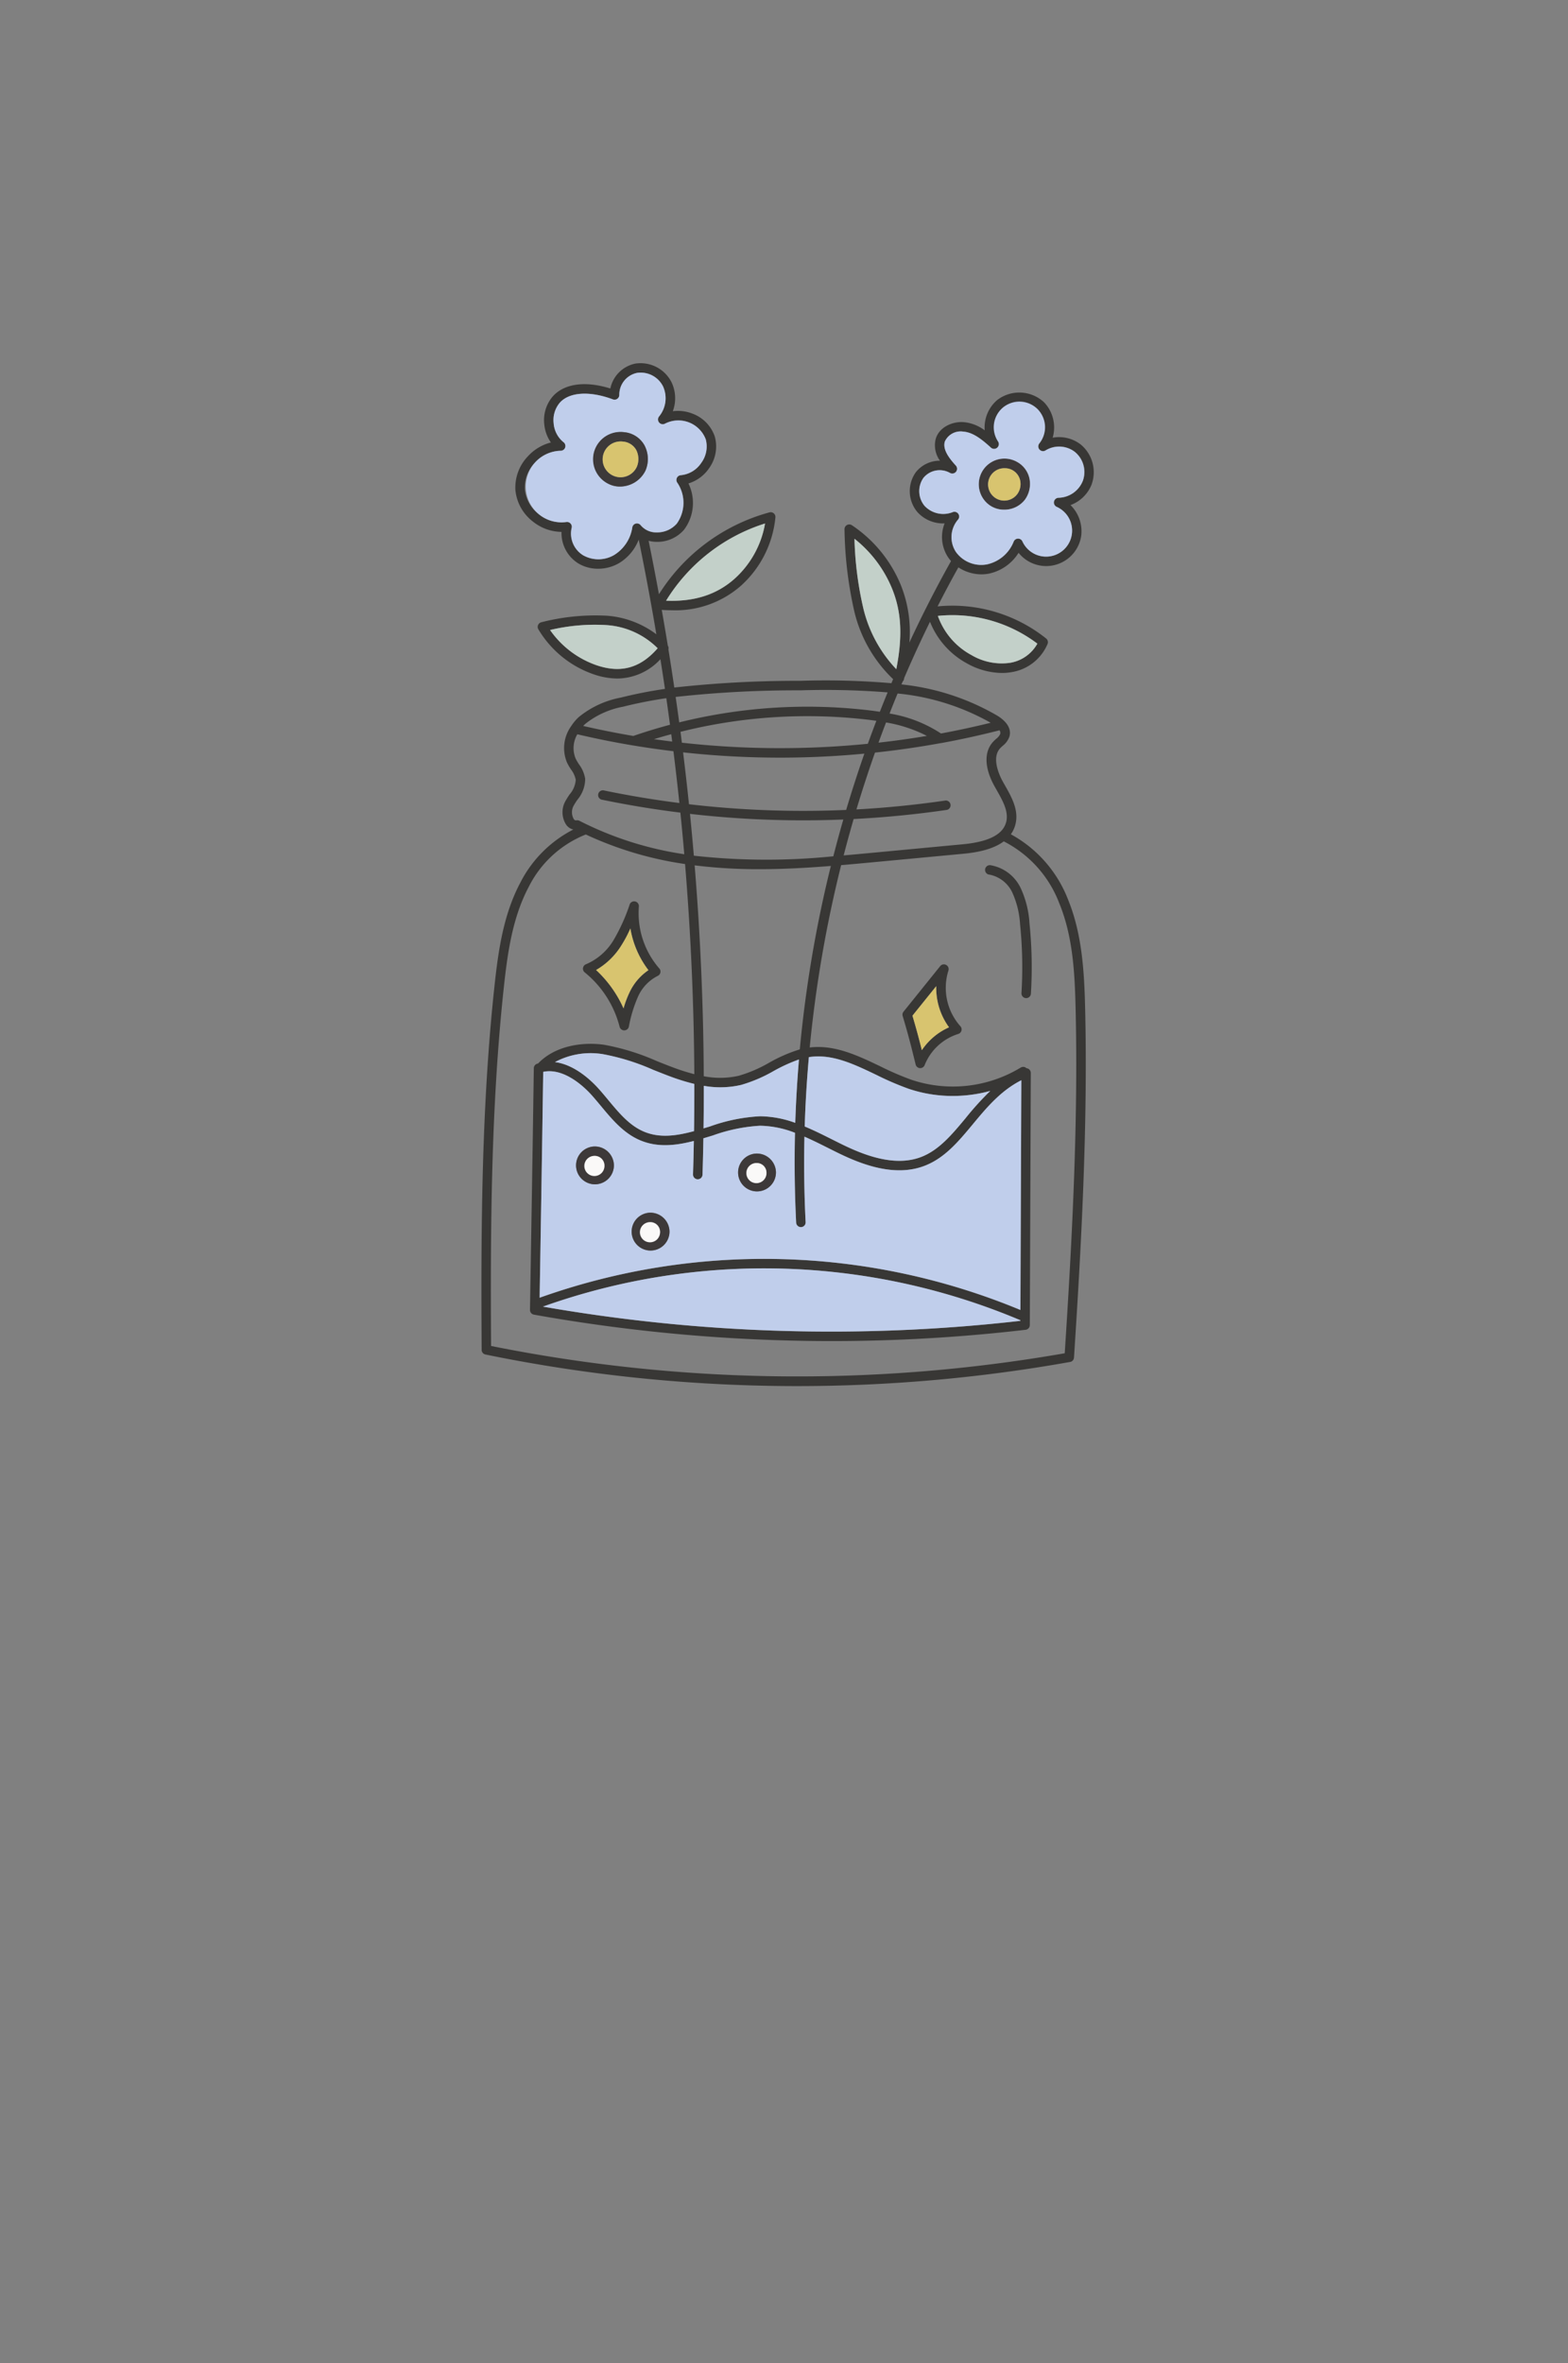 <svg xmlns="http://www.w3.org/2000/svg" xmlns:xlink="http://www.w3.org/1999/xlink" width="263.819" height="397.524" viewBox="0 0 263.819 397.524">
  <rect x="0" y="0" width="263.819" height="397.524" fill="#808080" stroke="none"/>
  <defs>
    <clipPath id="clip-path">
      <rect id="Rectangle_31" data-name="Rectangle 31" width="263.819" height="397.525" fill="#f8e2ce"/>
    </clipPath>
    <clipPath id="clip-path-2">
      <rect id="Rectangle_247" data-name="Rectangle 247" width="103.033" height="172.096" fill="none"/>
    </clipPath>
  </defs>
  <g id="vase" transform="translate(-131.817 -832.175)">
    <g id="background" transform="translate(131.817 832.175)" opacity="0" clip-path="url(#clip-path)">
      <path id="Path_8" data-name="Path 8" d="M.439,13.547C.492,23.726.429,33.905.429,44.084c0,32.257-.611,64.539-.14,96.792.336,23.067,6.241,45.814,6.055,68.846-.076,9.362-.629,18.875-.219,28.231.4,9.09,2.9,17.958,3.226,27.056.371,10.545-.124,21.155-.152,31.708-.017,6.554-.649,9.689,5.79,14.523,14.669,11.014,34.185,18.438,46.984,30.8C66,345.928,69.2,350.271,72.73,354.384c61.962,23.5,88.321,12.632,144.381,43.141L251.85,358.7c-5.113-38.377,20.3-70.876,9.077-108.464-4.495-15.054-7.077-30.9-9.241-46.229-2.006-14.206-11.932-36.429-16.6-50.265-10.2-30.227-15.549-61.185-23.237-91.75-3.364-13.372-8.516-26.427-11.874-39.8-2.309-9.195-9.145-10.056-24.227-20.4-1.32.022-2.644.038-3.971.038-13.973.006-27.872-.178-41.846.242-21.711.653-43.367,1.552-64.953.66q-10.956-.006-21.907.046C29.319,2.835,14.463-1.764.813.754-.749,4.671.418,9.474.439,13.547" transform="translate(0 0)" fill="#f8e2ce"/>
    </g>
    <g id="vase-2" data-name="vase" transform="translate(212.819 893.258)">
      <g id="Group_264" data-name="Group 264" clip-path="url(#clip-path-2)">
        <path id="Path_3483" data-name="Path 3483" d="M404.851,79.561a4.194,4.194,0,0,0-2.1-2.855,4.32,4.32,0,0,0-4.619,7.288,4.233,4.233,0,0,0,2.45.756,4.38,4.38,0,0,0,3.44-1.616,4.518,4.518,0,0,0,.826-3.573m-2.078,2.589a2.725,2.725,0,1,1-2.059-4.374,2.613,2.613,0,0,1,2.575,2.1,2.877,2.877,0,0,1-.515,2.279" transform="translate(-312.635 -60.088)" fill="#3d3939"/>
        <path id="Path_3484" data-name="Path 3484" d="M102.7,20.309a6.054,6.054,0,0,0-1.837-6.589,5.955,5.955,0,0,0-4.754-1.168,6.133,6.133,0,0,0-1.43-5.943,6.112,6.112,0,0,0-7.931-.37,6.083,6.083,0,0,0-2.07,5.075,6.932,6.932,0,0,0-3.54-1.383c-1.84-.139-4.112.8-4.706,2.824a4.418,4.418,0,0,0,.718,3.666h0a5.141,5.141,0,0,0-4.061,1.937,5.473,5.473,0,0,0,.26,6.7,5.822,5.822,0,0,0,4.581,1.909,6.193,6.193,0,0,0,.581,5.692,5.658,5.658,0,0,0,.5.644q-3.76,6.716-7.008,13.713a21.164,21.164,0,0,0-1.394-9.559,22.268,22.268,0,0,0-8.285-10.186.8.8,0,0,0-1.236.7,66.343,66.343,0,0,0,1.622,13.681,23.12,23.12,0,0,0,6.558,11.519c-.1.228-.192.454-.287.68a130.6,130.6,0,0,0-15.327-.4A187.7,187.7,0,0,0,32.451,54.58q-.472-3.212-.991-6.418a.8.8,0,0,0-.1-.629q-.491-3.01-1.022-6.013c.587.038,1.162.059,1.723.059a16.675,16.675,0,0,0,11.591-4.114,17.775,17.775,0,0,0,5.81-11.51.789.789,0,0,0-.277-.68.8.8,0,0,0-.718-.163,31.771,31.771,0,0,0-18.6,13.774q-.824-4.5-1.738-8.993a5.6,5.6,0,0,0,1.358.18h.061a5.921,5.921,0,0,0,4.56-2.063,7.509,7.509,0,0,0,.722-7.766A6.485,6.485,0,0,0,38.3,17.69a6.25,6.25,0,0,0,.965-5.324,6.253,6.253,0,0,0-3.778-3.871,6.649,6.649,0,0,0-3.286-.4,6.265,6.265,0,0,0-.215-4.87A5.84,5.84,0,0,0,25.9.083a5.4,5.4,0,0,0-4.211,4.192C17.507,2.959,13.929,3.434,12,5.608a6.127,6.127,0,0,0-1.43,4.665,6.41,6.41,0,0,0,1.117,3.081A7.9,7.9,0,0,0,7.817,15.68a7.591,7.591,0,0,0-2.1,5.7,7.59,7.59,0,0,0,2.972,5.3,7.791,7.791,0,0,0,4.773,1.715h.013a6.019,6.019,0,0,0,2.817,5.3,6.42,6.42,0,0,0,3.333.9,7.014,7.014,0,0,0,3.563-.963,7.983,7.983,0,0,0,3.276-3.939q1.622,7.936,2.967,15.929a15.825,15.825,0,0,0-8.239-3.119,36.653,36.653,0,0,0-11.1,1.092.8.8,0,0,0-.52,1.181,17.452,17.452,0,0,0,9.253,7.559,12.461,12.461,0,0,0,4.042.729,9.97,9.97,0,0,0,7.246-3.248q.4,2.5.765,4.993a75.477,75.477,0,0,0-7.468,1.47,15.757,15.757,0,0,0-7.046,3.28,7.969,7.969,0,0,0-1.284,1.542.1.1,0,0,0-.013.019,6.317,6.317,0,0,0-.661,6.1,10.284,10.284,0,0,0,.674,1.159,4.159,4.159,0,0,1,.788,1.717,4.182,4.182,0,0,1-1.033,2.465,13.892,13.892,0,0,0-.784,1.269,3.87,3.87,0,0,0,.188,3.8,2.06,2.06,0,0,0,1.212.841,20.476,20.476,0,0,0-8.9,8.917C3.68,92.79,2.824,98.949,2.195,104.795-.021,125.321-.086,146.285.037,166v.006c0,.017,0,.032,0,.046a.972.972,0,0,0,.013.11.5.5,0,0,0,.023.074.713.713,0,0,0,.021.072c.013.027.027.053.042.078s.019.038.032.057a.718.718,0,0,0,.053.065c.015.017.027.036.044.053s.04.034.059.051a.551.551,0,0,0,.057.046.727.727,0,0,0,.089.049.324.324,0,0,0,.046.025.817.817,0,0,0,.154.049A261.063,261.063,0,0,0,49.8,172.075q1.657.022,3.312.021a261.316,261.316,0,0,0,45.932-4.061h.006a1.026,1.026,0,0,0,.137-.04l.013,0a.8.8,0,0,0,.133-.07.454.454,0,0,0,.051-.038.55.55,0,0,0,.068-.055.421.421,0,0,0,.042-.046.44.44,0,0,0,.057-.068c.013-.017.021-.036.034-.053s.03-.049.042-.076.015-.044.023-.065.019-.051.025-.076.008-.053.013-.08a.579.579,0,0,0,.011-.059c1.153-17.741,2.344-38.358,1.88-58.521-.142-6.133-.475-12.606-2.834-18.421a21.217,21.217,0,0,0-9.669-11.1,4.948,4.948,0,0,0,.767-1.66c.619-2.384-.657-4.625-1.78-6.6-.1-.182-.207-.361-.306-.541-.5-.9-2.025-3.958-.5-5.65.125-.137.275-.275.435-.42a3.368,3.368,0,0,0,1.155-1.6c.334-1.227-.391-2.46-2.04-3.478a40.226,40.226,0,0,0-16.138-5.263c.065-.158.133-.315.2-.473a.781.781,0,0,0,.218-.391c.019-.082.034-.161.051-.241q2.05-4.78,4.334-9.436A13.732,13.732,0,0,0,81.7,50.525a12.3,12.3,0,0,0,5.865,1.605,9.389,9.389,0,0,0,1.626-.139,7.919,7.919,0,0,0,6.068-4.758.8.8,0,0,0-.243-.9,25.3,25.3,0,0,0-18.269-5.4q1.689-3.32,3.5-6.57a7.077,7.077,0,0,0,3.888,1.174,6.766,6.766,0,0,0,1.269-.122,7.8,7.8,0,0,0,4.972-3.5A5.955,5.955,0,0,0,100.922,29a6.166,6.166,0,0,0-1.812-5.113,6.069,6.069,0,0,0,3.595-3.573m-54.984,6.67a16.179,16.179,0,0,1-5.132,9.3c-3,2.674-6.782,3.888-11.521,3.69A30.215,30.215,0,0,1,47.721,26.979m-20.93.3a.795.795,0,0,0-1.409.367,6.6,6.6,0,0,1-3.012,4.613,5.232,5.232,0,0,1-5.255.076,4.278,4.278,0,0,1-1.939-4.6.8.8,0,0,0-.767-1.007.908.908,0,0,0-.129.011,6.008,6.008,0,0,1-4.615-1.309A6,6,0,0,1,7.3,21.253a5.99,5.99,0,0,1,1.685-4.49,6,6,0,0,1,4.334-2.017h.021a.8.8,0,0,0,.484-1.43,4.529,4.529,0,0,1-1.673-3.2,4.536,4.536,0,0,1,1.035-3.455c1.607-1.806,5.033-2.019,8.942-.558A.8.8,0,0,0,23.2,5.32a3.74,3.74,0,0,1,2.991-3.673,4.2,4.2,0,0,1,4.368,2.277,4.828,4.828,0,0,1-.678,5.065A.8.8,0,0,0,30.9,10.182a4.929,4.929,0,0,1,6.845,2.651,4.646,4.646,0,0,1-.75,3.947,4.647,4.647,0,0,1-3.44,2.078.8.8,0,0,0-.623,1.225A6.032,6.032,0,0,1,32.876,27a4.381,4.381,0,0,1-3.333,1.483H29.5a3.389,3.389,0,0,1-2.708-1.206M19.34,50.819A15.873,15.873,0,0,1,11.547,44.9a32.534,32.534,0,0,1,9.487-.826,13.43,13.43,0,0,1,8.615,3.895c-2.915,3.35-6.205,4.254-10.309,2.847m44.914-9.567a57.98,57.98,0,0,1-1.489-11.7,20.684,20.684,0,0,1,6.37,8.5c1.535,3.837,1.747,7.914.667,13.443a22.376,22.376,0,0,1-5.548-10.241m-10.571,13.8a132.5,132.5,0,0,1,14.661.344q-.668,1.625-1.309,3.263c-.653-.1-1.333-.19-2.063-.275a89.241,89.241,0,0,0-31.695,2.061q-.288-2.145-.6-4.285a186.117,186.117,0,0,1,21-1.109m21.278,7.664c-2.705.456-5.432.838-8.146,1.14q.618-1.708,1.267-3.4a23.6,23.6,0,0,1,6.879,2.264M9.794,157.231c.211-12.659.425-25.661.6-37.993a0,0,0,0,0,0,0c3.616-.765,7.132,2.773,8.161,3.924.52.583,1.039,1.208,1.542,1.812,1.9,2.283,3.856,4.642,6.687,5.81,2.936,1.212,5.96.845,8.955.076q-.054,2.816-.139,5.631a.8.8,0,0,0,.773.819H36.4a.8.8,0,0,0,.8-.771q.1-3.06.148-6.123c.536-.158,1.073-.321,1.607-.484a28.13,28.13,0,0,1,7.924-1.63H46.9a16.843,16.843,0,0,1,5.861,1.191q-.181,7.559.194,15.107a.8.8,0,0,0,.8.756.27.27,0,0,0,.04,0,.793.793,0,0,0,.754-.834q-.358-7.169-.2-14.383c1.333.581,2.648,1.238,3.947,1.89.581.291,1.162.583,1.742.866,3.793,1.852,9.422,4.093,14.492,2.161,3.4-1.3,5.715-4.076,8.161-7.018,2.308-2.775,4.689-5.635,8.15-7.386l-.152,38.645a112.464,112.464,0,0,0-80.891-2.061m80.885,3.787v.1a281.528,281.528,0,0,1-80.33-2.393,110.838,110.838,0,0,1,80.33,2.294M12.371,117.587a12.743,12.743,0,0,1,8.07-1.331,37.931,37.931,0,0,1,8.482,2.646c.866.344,1.759.7,2.648,1.035a35.265,35.265,0,0,0,4.249,1.326q.009,3.969-.051,7.941c-2.925.79-5.721,1.2-8.374.106-2.465-1.018-4.216-3.126-6.07-5.356-.511-.617-1.041-1.252-1.58-1.856-1.236-1.381-4.038-4.08-7.375-4.511m25,11.158q.051-3.58.044-7.162a15.576,15.576,0,0,0,6.273-.148,24.619,24.619,0,0,0,5.455-2.327,27.624,27.624,0,0,1,4.283-1.956q-.447,5.329-.621,10.663a17.787,17.787,0,0,0-5.907-1.109H46.87a29.291,29.291,0,0,0-8.387,1.7c-.374.114-.746.228-1.115.338m44.1-1.73c-2.311,2.777-4.492,5.4-7.506,6.547-4.492,1.713-9.7-.38-13.225-2.1-.574-.281-1.151-.57-1.728-.86-1.512-.758-3.045-1.527-4.615-2.177q.181-5.835.7-11.669c3.859-.6,7.485,1.136,11.32,2.972a50.206,50.206,0,0,0,5.447,2.349A23.16,23.16,0,0,0,79.3,123.29a23.892,23.892,0,0,0,6.315-.851,49.3,49.3,0,0,0-4.148,4.577M53.573,115.45A25.612,25.612,0,0,0,48.4,117.7a23.069,23.069,0,0,1-5.1,2.19,14.217,14.217,0,0,1-5.892.078q-.086-17.757-1.535-35.473a86.762,86.762,0,0,0,10.9.644c4.072,0,8.091-.23,12.019-.543q-.291,1.175-.57,2.353a209.087,209.087,0,0,0-4.655,28.5M35.74,82.866q-.3-3.52-.65-7.033a167,167,0,0,0,19.018,1.088q3.39,0,6.782-.139Q60,79.858,59.208,82.968a111,111,0,0,1-23.468-.1m-.819-8.655q-.456-4.369-.991-8.727a150.546,150.546,0,0,0,16.3.887c4.741,0,9.483-.226,14.2-.674q-1.641,4.692-3.062,9.47a165.342,165.342,0,0,1-26.442-.957m-1.2-10.351c-.078-.61-.154-1.221-.234-1.831a87.729,87.729,0,0,1,31.3-2.066c.583.065,1.13.137,1.656.215q-.735,1.923-1.434,3.863a149.111,149.111,0,0,1-31.287-.182M32.1,63.67q-1.53-.187-3.062-.406,1.445-.444,2.9-.832c.055.412.106.826.158,1.238M17.444,60.718A14.383,14.383,0,0,1,23.8,57.812a73.472,73.472,0,0,1,7.307-1.438q.32,2.233.619,4.467c-2.078.555-4.15,1.185-6.169,1.882-2.826-.475-5.654-1.041-8.435-1.681.106-.112.213-.222.323-.323M15.46,74.558a12.244,12.244,0,0,1,.7-1.119,5.46,5.46,0,0,0,1.295-3.5,5.453,5.453,0,0,0-1.035-2.433,9.272,9.272,0,0,1-.572-.978,4.609,4.609,0,0,1,.287-4.085c3.077.722,6.22,1.356,9.354,1.878l.021,0c2.247.376,4.53.7,6.794.972q.542,4.35,1,8.714-6.336-.8-12.63-2.1a.8.8,0,1,0-.319,1.559q6.532,1.343,13.118,2.158.355,3.5.657,7A57.147,57.147,0,0,1,16.48,76.995a.824.824,0,0,0-.365-.089.777.777,0,0,0-.122.011.431.431,0,0,1-.463-.22,2.322,2.322,0,0,1-.07-2.139m81.8,16.4c2.258,5.569,2.575,11.627,2.716,17.859.458,19.865-.7,40.191-1.835,57.757a261.715,261.715,0,0,1-96.52-1.227c-.116-19.481-.03-40.162,2.152-60.382.615-5.692,1.442-11.679,4.178-16.839a18.3,18.3,0,0,1,9.61-8.824,59.53,59.53,0,0,0,16.7,4.97q1.454,17.639,1.559,35.353a34.817,34.817,0,0,1-3.69-1.178c-.872-.325-1.759-.68-2.615-1.022a39.1,39.1,0,0,0-8.845-2.743c-3.525-.509-8.2.078-11.134,3.136-.059.019-.118.034-.18.055a.793.793,0,0,0-.543.743c-.188,13.179-.42,27.15-.644,40.66a.8.8,0,0,0,.657.8,284.777,284.777,0,0,0,50.056,4.448,281.254,281.254,0,0,0,32.683-1.9.8.8,0,0,0,.7-.788l.167-42.421a.8.8,0,0,0-.353-.663.784.784,0,0,0-.376-.133.793.793,0,0,0-.967-.108,21.985,21.985,0,0,1-18.372,2.061,49.065,49.065,0,0,1-5.272-2.277c-3.768-1.8-7.66-3.664-11.857-3.164a209.586,209.586,0,0,1,5.288-30.672c1.888-.161,3.753-.336,5.588-.509l15-1.409c3.052-.287,5.3-.976,6.771-2.082a19.421,19.421,0,0,1,9.375,10.505m-10.091-29.2a.789.789,0,0,1,.127.612,2.16,2.16,0,0,1-.689.834,7.221,7.221,0,0,0-.549.534c-1.527,1.7-1.419,4.429.3,7.491.1.184.207.365.31.551,1.024,1.8,2.08,3.656,1.626,5.415A3.49,3.49,0,0,1,87.2,78.951s0,0,0,0c-1.185,1.058-3.246,1.719-6.23,2l-15,1.411c-1.654.154-3.328.313-5.024.458q.792-3.07,1.679-6.118,7.86-.4,15.7-1.54a.8.8,0,0,0-.228-1.576q-7.486,1.09-15,1.5,1.445-4.819,3.119-9.561c3.679-.391,7.39-.925,11.039-1.59a.09.09,0,0,1,.023,0l.017,0c3.305-.6,6.625-1.333,9.876-2.161m-1.5-1.265c-2.758.68-5.559,1.284-8.351,1.8a22.372,22.372,0,0,0-8.653-3.356q.662-1.692,1.354-3.369A39.441,39.441,0,0,1,85.671,60.5m7.863-13.3a6.441,6.441,0,0,1-4.621,3.227,10.016,10.016,0,0,1-6.448-1.295,12.052,12.052,0,0,1-5.671-6.6A23.7,23.7,0,0,1,93.534,47.2M97.1,22.658a.8.8,0,0,0-.319,1.525,4.377,4.377,0,1,1-5.764,5.808.8.8,0,0,0-1.464.036A6.258,6.258,0,0,1,85.1,33.855a5.242,5.242,0,0,1-5.261-2.082,4.522,4.522,0,0,1,.336-5.421.8.8,0,0,0-.583-1.339.775.775,0,0,0-.3.061,4.3,4.3,0,0,1-4.729-1.056,3.882,3.882,0,0,1-.2-4.693,3.523,3.523,0,0,1,4.465-.855.8.8,0,0,0,1.012-1.21c-1.145-1.252-2.262-2.716-1.869-4.057a2.921,2.921,0,0,1,3.056-1.683c1.4.108,2.716.868,4.714,2.716a.8.8,0,0,0,1.2-1.029,4.525,4.525,0,0,1,.832-5.74,4.527,4.527,0,0,1,5.793.27,4.526,4.526,0,0,1,.294,5.793A.8.8,0,0,0,94.9,14.7a4.264,4.264,0,0,1,6.3,5.069,4.51,4.51,0,0,1-4.1,2.889" transform="translate(0 0)" fill="#383735"/>
        <path id="Path_3485" data-name="Path 3485" d="M72.775,212.256c-2.915,3.35-6.205,4.254-10.309,2.847a15.873,15.873,0,0,1-7.793-5.916,32.535,32.535,0,0,1,9.487-.826,13.43,13.43,0,0,1,8.615,3.895" transform="translate(-43.126 -164.284)" fill="#c3d0c9"/>
        <path id="Path_3486" data-name="Path 3486" d="M163.756,127.741a16.179,16.179,0,0,1-5.132,9.3c-3,2.674-6.782,3.888-11.521,3.69a30.215,30.215,0,0,1,16.653-12.987" transform="translate(-116.035 -100.762)" fill="#c3d0c9"/>
        <path id="Path_3487" data-name="Path 3487" d="M304.22,161.862a22.376,22.376,0,0,1-5.548-10.241,57.982,57.982,0,0,1-1.489-11.7,20.684,20.684,0,0,1,6.37,8.5c1.535,3.837,1.747,7.914.667,13.443" transform="translate(-234.418 -110.37)" fill="#c3d0c9"/>
        <path id="Path_3488" data-name="Path 3488" d="M380.353,205.551a6.441,6.441,0,0,1-4.621,3.227,10.016,10.016,0,0,1-6.448-1.295,12.051,12.051,0,0,1-5.671-6.6,23.7,23.7,0,0,1,16.74,4.665" transform="translate(-286.818 -158.354)" fill="#c3d0c9"/>
        <path id="Path_3489" data-name="Path 3489" d="M64.948,18.769A4.929,4.929,0,0,0,58.1,16.119a.8.8,0,0,1-1.018-1.193,4.828,4.828,0,0,0,.678-5.065A4.2,4.2,0,0,0,53.4,7.584,3.74,3.74,0,0,0,50.4,11.257a.8.8,0,0,1-1.073.788C45.423,10.583,42,10.8,40.39,12.6a4.536,4.536,0,0,0-1.035,3.455,4.529,4.529,0,0,0,1.673,3.2.8.8,0,0,1-.484,1.43h-.021a6.023,6.023,0,1,0,.963,11.99.908.908,0,0,1,.129-.011.8.8,0,0,1,.767,1.007,4.278,4.278,0,0,0,1.939,4.6,5.232,5.232,0,0,0,5.255-.076,6.6,6.6,0,0,0,3.012-4.613A.795.795,0,0,1,54,33.211,3.389,3.389,0,0,0,56.7,34.417h.044a4.381,4.381,0,0,0,3.333-1.483,6.032,6.032,0,0,0,.055-6.915.8.8,0,0,1,.623-1.225,4.647,4.647,0,0,0,3.44-2.078,4.646,4.646,0,0,0,.75-3.947M54.8,24.024a4.787,4.787,0,0,1-4.3,2.68,4.2,4.2,0,0,1-1.377-.224,4.759,4.759,0,0,1-2.991-5.417,4.761,4.761,0,0,1,5.1-3.5,4.335,4.335,0,0,1,3.388,2.192,4.906,4.906,0,0,1,.177,4.266" transform="translate(-27.204 -5.937)" fill="#c0ceeb"/>
        <path id="Path_3490" data-name="Path 3490" d="M374.983,39.408a4.385,4.385,0,0,0-4.961-.258.8.8,0,0,1-1.052-1.17,4.316,4.316,0,1,0-6.919-.323.8.8,0,0,1-1.2,1.029c-2-1.848-3.318-2.608-4.714-2.716a2.921,2.921,0,0,0-3.056,1.683c-.393,1.341.724,2.8,1.869,4.057a.8.8,0,0,1-1.012,1.21,3.523,3.523,0,0,0-4.465.855,3.882,3.882,0,0,0,.2,4.693,4.3,4.3,0,0,0,4.729,1.056.775.775,0,0,1,.3-.061.8.8,0,0,1,.583,1.339,4.522,4.522,0,0,0-.336,5.421,5.242,5.242,0,0,0,5.261,2.082,6.258,6.258,0,0,0,4.461-3.829.8.8,0,0,1,1.464-.036,4.377,4.377,0,1,0,5.764-5.808.8.8,0,0,1,.319-1.525,4.51,4.51,0,0,0,4.1-2.889,4.416,4.416,0,0,0-1.339-4.811M366.508,47.5a4.38,4.38,0,0,1-3.44,1.616,4.233,4.233,0,0,1-2.45-.756,4.32,4.32,0,0,1,4.619-7.288,4.194,4.194,0,0,1,2.1,2.855,4.518,4.518,0,0,1-.826,3.573" transform="translate(-275.117 -24.451)" fill="#c0ceeb"/>
        <path id="Path_3491" data-name="Path 3491" d="M408.754,88.125a2.725,2.725,0,1,1-2.059-4.374,2.613,2.613,0,0,1,2.574,2.1,2.877,2.877,0,0,1-.515,2.279" transform="translate(-318.616 -66.063)" fill="#d8c46f"/>
        <path id="Path_3492" data-name="Path 3492" d="M82.022,554.912q.01,3.969-.051,7.941c-2.925.79-5.721,1.2-8.374.106-2.465-1.018-4.216-3.126-6.07-5.356-.511-.617-1.041-1.252-1.58-1.856-1.236-1.381-4.038-4.08-7.375-4.511a12.743,12.743,0,0,1,8.07-1.331,37.935,37.935,0,0,1,8.482,2.646c.866.344,1.759.7,2.648,1.035a35.26,35.26,0,0,0,4.249,1.326" transform="translate(-46.202 -433.648)" fill="#c0ceeb"/>
        <path id="Path_3493" data-name="Path 3493" d="M192.988,554.7q-.447,5.329-.621,10.663a17.785,17.785,0,0,0-5.907-1.109h-.025a29.289,29.289,0,0,0-8.387,1.7c-.374.114-.746.228-1.115.338q.051-3.58.044-7.162a15.577,15.577,0,0,0,6.273-.148,24.623,24.623,0,0,0,5.455-2.327,27.616,27.616,0,0,1,4.283-1.956" transform="translate(-139.565 -437.549)" fill="#c0ceeb"/>
        <path id="Path_3494" data-name="Path 3494" d="M288.755,558.056a49.288,49.288,0,0,0-4.148,4.577c-2.311,2.777-4.492,5.4-7.506,6.547-4.492,1.713-9.7-.38-13.225-2.1-.574-.281-1.151-.57-1.728-.86-1.512-.758-3.045-1.527-4.615-2.177q.181-5.835.7-11.669c3.859-.6,7.485,1.136,11.32,2.972A50.213,50.213,0,0,0,275,557.693a23.161,23.161,0,0,0,7.443,1.214,23.894,23.894,0,0,0,6.315-.851" transform="translate(-203.142 -435.617)" fill="#c0ceeb"/>
        <path id="Path_3495" data-name="Path 3495" d="M129.333,729.8v.1A281.53,281.53,0,0,1,49,727.507a110.839,110.839,0,0,1,80.33,2.294" transform="translate(-38.654 -568.782)" fill="#c0ceeb"/>
        <path id="Path_3496" data-name="Path 3496" d="M119.266,572.959c-2.446,2.942-4.758,5.721-8.161,7.018-5.071,1.933-10.7-.308-14.492-2.161-.581-.283-1.162-.575-1.742-.866-1.3-.653-2.615-1.309-3.947-1.89q-.162,7.207.2,14.383a.793.793,0,0,1-.754.834.266.266,0,0,1-.04,0,.8.8,0,0,1-.8-.756q-.377-7.543-.194-15.107a16.842,16.842,0,0,0-5.861-1.191h-.021a28.131,28.131,0,0,0-7.924,1.63c-.534.163-1.071.325-1.607.484q-.054,3.064-.148,6.123a.8.8,0,0,1-.8.771h-.023a.8.8,0,0,1-.773-.819q.089-2.816.139-5.63c-2.995.769-6.019,1.136-8.955-.076-2.83-1.168-4.79-3.527-6.687-5.81-.5-.6-1.022-1.229-1.542-1.812-1.029-1.151-4.545-4.689-8.161-3.924a0,0,0,0,1,0,0c-.175,12.332-.389,25.333-.6,37.993a112.464,112.464,0,0,1,80.891,2.061l.152-38.645c-3.462,1.751-5.842,4.61-8.15,7.386M55.586,583.078a3.185,3.185,0,1,1,3.284-3.185,3.239,3.239,0,0,1-3.284,3.185m9.354,11.143a3.185,3.185,0,1,1,3.284-3.183,3.239,3.239,0,0,1-3.284,3.183m17.91-9.95a3.185,3.185,0,1,1,3.284-3.183,3.237,3.237,0,0,1-3.284,3.183" transform="translate(-36.579 -444.926)" fill="#c0ceeb"/>
        <path id="Path_3497" data-name="Path 3497" d="M97.708,57.111a4.335,4.335,0,0,0-3.388-2.192,4.6,4.6,0,0,0-2.114,8.915,4.2,4.2,0,0,0,1.377.224,4.787,4.787,0,0,0,4.3-2.68,4.906,4.906,0,0,0-.177-4.266M96.436,60.72a3.011,3.011,0,1,1-2.684-4.247,2.424,2.424,0,0,1,.351.023,2.791,2.791,0,0,1,2.211,1.385,3.369,3.369,0,0,1,.122,2.839" transform="translate(-70.285 -43.29)" fill="#3d3939"/>
        <path id="Path_3498" data-name="Path 3498" d="M102.376,66.668a3.011,3.011,0,1,1-2.684-4.247,2.424,2.424,0,0,1,.351.023,2.791,2.791,0,0,1,2.211,1.385,3.369,3.369,0,0,1,.122,2.839" transform="translate(-76.224 -49.238)" fill="#d8c46f"/>
        <path id="Path_3499" data-name="Path 3499" d="M77.735,623.981a3.185,3.185,0,1,0,3.284,3.183,3.237,3.237,0,0,0-3.284-3.183m0,4.775a1.6,1.6,0,1,1,1.692-1.592,1.645,1.645,0,0,1-1.692,1.592" transform="translate(-58.729 -492.197)" fill="#3d3939"/>
        <path id="Path_3500" data-name="Path 3500" d="M85.374,633.1a1.694,1.694,0,1,1-1.692-1.592,1.645,1.645,0,0,1,1.692,1.592" transform="translate(-64.676 -498.137)" fill="#faf9f8"/>
        <path id="Path_3501" data-name="Path 3501" d="M122.017,676.741a3.185,3.185,0,1,0,3.284,3.185,3.239,3.239,0,0,0-3.284-3.185m0,4.777a1.6,1.6,0,1,1,1.692-1.592,1.647,1.647,0,0,1-1.692,1.592" transform="translate(-93.657 -533.814)" fill="#3d3939"/>
        <path id="Path_3502" data-name="Path 3502" d="M129.656,685.873a1.695,1.695,0,1,1-1.692-1.592,1.647,1.647,0,0,1,1.692,1.592" transform="translate(-99.604 -539.762)" fill="#faf9f8"/>
        <path id="Path_3503" data-name="Path 3503" d="M206.825,629.631a3.185,3.185,0,1,0,3.284,3.185,3.237,3.237,0,0,0-3.284-3.185m0,4.775a1.594,1.594,0,1,1,1.692-1.59,1.646,1.646,0,0,1-1.692,1.59" transform="translate(-160.555 -496.654)" fill="#3d3939"/>
        <path id="Path_3504" data-name="Path 3504" d="M214.456,638.763a1.695,1.695,0,1,1-1.692-1.592,1.645,1.645,0,0,1,1.692,1.592" transform="translate(-166.495 -502.601)" fill="#faf9f8"/>
        <path id="Path_3505" data-name="Path 3505" d="M93.7,439.95a14.178,14.178,0,0,1-3.434-10.444.8.8,0,0,0-1.54-.346,31.17,31.17,0,0,1-2.718,6.021,9.949,9.949,0,0,1-4.64,4.063.8.8,0,0,0-.245,1.343,17.324,17.324,0,0,1,5.9,9.17.8.8,0,0,0,1.554,0,22.85,22.85,0,0,1,1.538-5.052,7.128,7.128,0,0,1,3.318-3.5.8.8,0,0,0,.27-1.255m-5.02,4.059a16.374,16.374,0,0,0-.991,2.661,19.772,19.772,0,0,0-4.619-6.458,12.165,12.165,0,0,0,4.279-4.175,21.121,21.121,0,0,0,1.489-2.815,15.883,15.883,0,0,0,3.037,7.016,9.221,9.221,0,0,0-3.2,3.772" transform="translate(-63.775 -338.112)" fill="#383735"/>
        <path id="Path_3506" data-name="Path 3506" d="M100.158,457.347a9.221,9.221,0,0,0-3.2,3.772,16.375,16.375,0,0,0-.991,2.661,19.772,19.772,0,0,0-4.619-6.458,12.165,12.165,0,0,0,4.279-4.175,21.119,21.119,0,0,0,1.489-2.815,15.883,15.883,0,0,0,3.037,7.016" transform="translate(-72.059 -355.222)" fill="#d8c46f"/>
        <path id="Path_3507" data-name="Path 3507" d="M345.167,489.3a9.7,9.7,0,0,1-2.011-9.375.8.8,0,0,0-1.375-.752l-6.184,7.681a.8.8,0,0,0-.141.731c.986,3.263,1.595,5.751,2.184,8.161a.792.792,0,0,0,.722.6.409.409,0,0,0,.051,0,.793.793,0,0,0,.741-.509,8.974,8.974,0,0,1,5.658-5.242.8.8,0,0,0,.355-1.3m-6.484,4.025c-.431-1.728-.921-3.584-1.582-5.8l4-4.967a11.247,11.247,0,0,0,2.154,6.923,10.715,10.715,0,0,0-4.572,3.844" transform="translate(-264.581 -377.741)" fill="#383735"/>
        <path id="Path_3508" data-name="Path 3508" d="M349.527,503.234a10.715,10.715,0,0,0-4.572,3.844c-.431-1.728-.921-3.584-1.582-5.8l4-4.967a11.247,11.247,0,0,0,2.154,6.923" transform="translate(-270.853 -391.491)" fill="#d8c46f"/>
        <path id="Path_3509" data-name="Path 3509" d="M402.525,400a.8.8,0,1,0-.21,1.578,5.391,5.391,0,0,1,3.813,3.021,14.975,14.975,0,0,1,1.3,5.335,70.654,70.654,0,0,1,.234,11.569.8.8,0,0,0,.745.844h.05a.8.8,0,0,0,.794-.747,72.243,72.243,0,0,0-.239-11.83,16.334,16.334,0,0,0-1.465-5.9A6.9,6.9,0,0,0,402.525,400" transform="translate(-316.801 -315.517)" fill="#383735"/>
      </g>
    </g>
  </g>
</svg>

